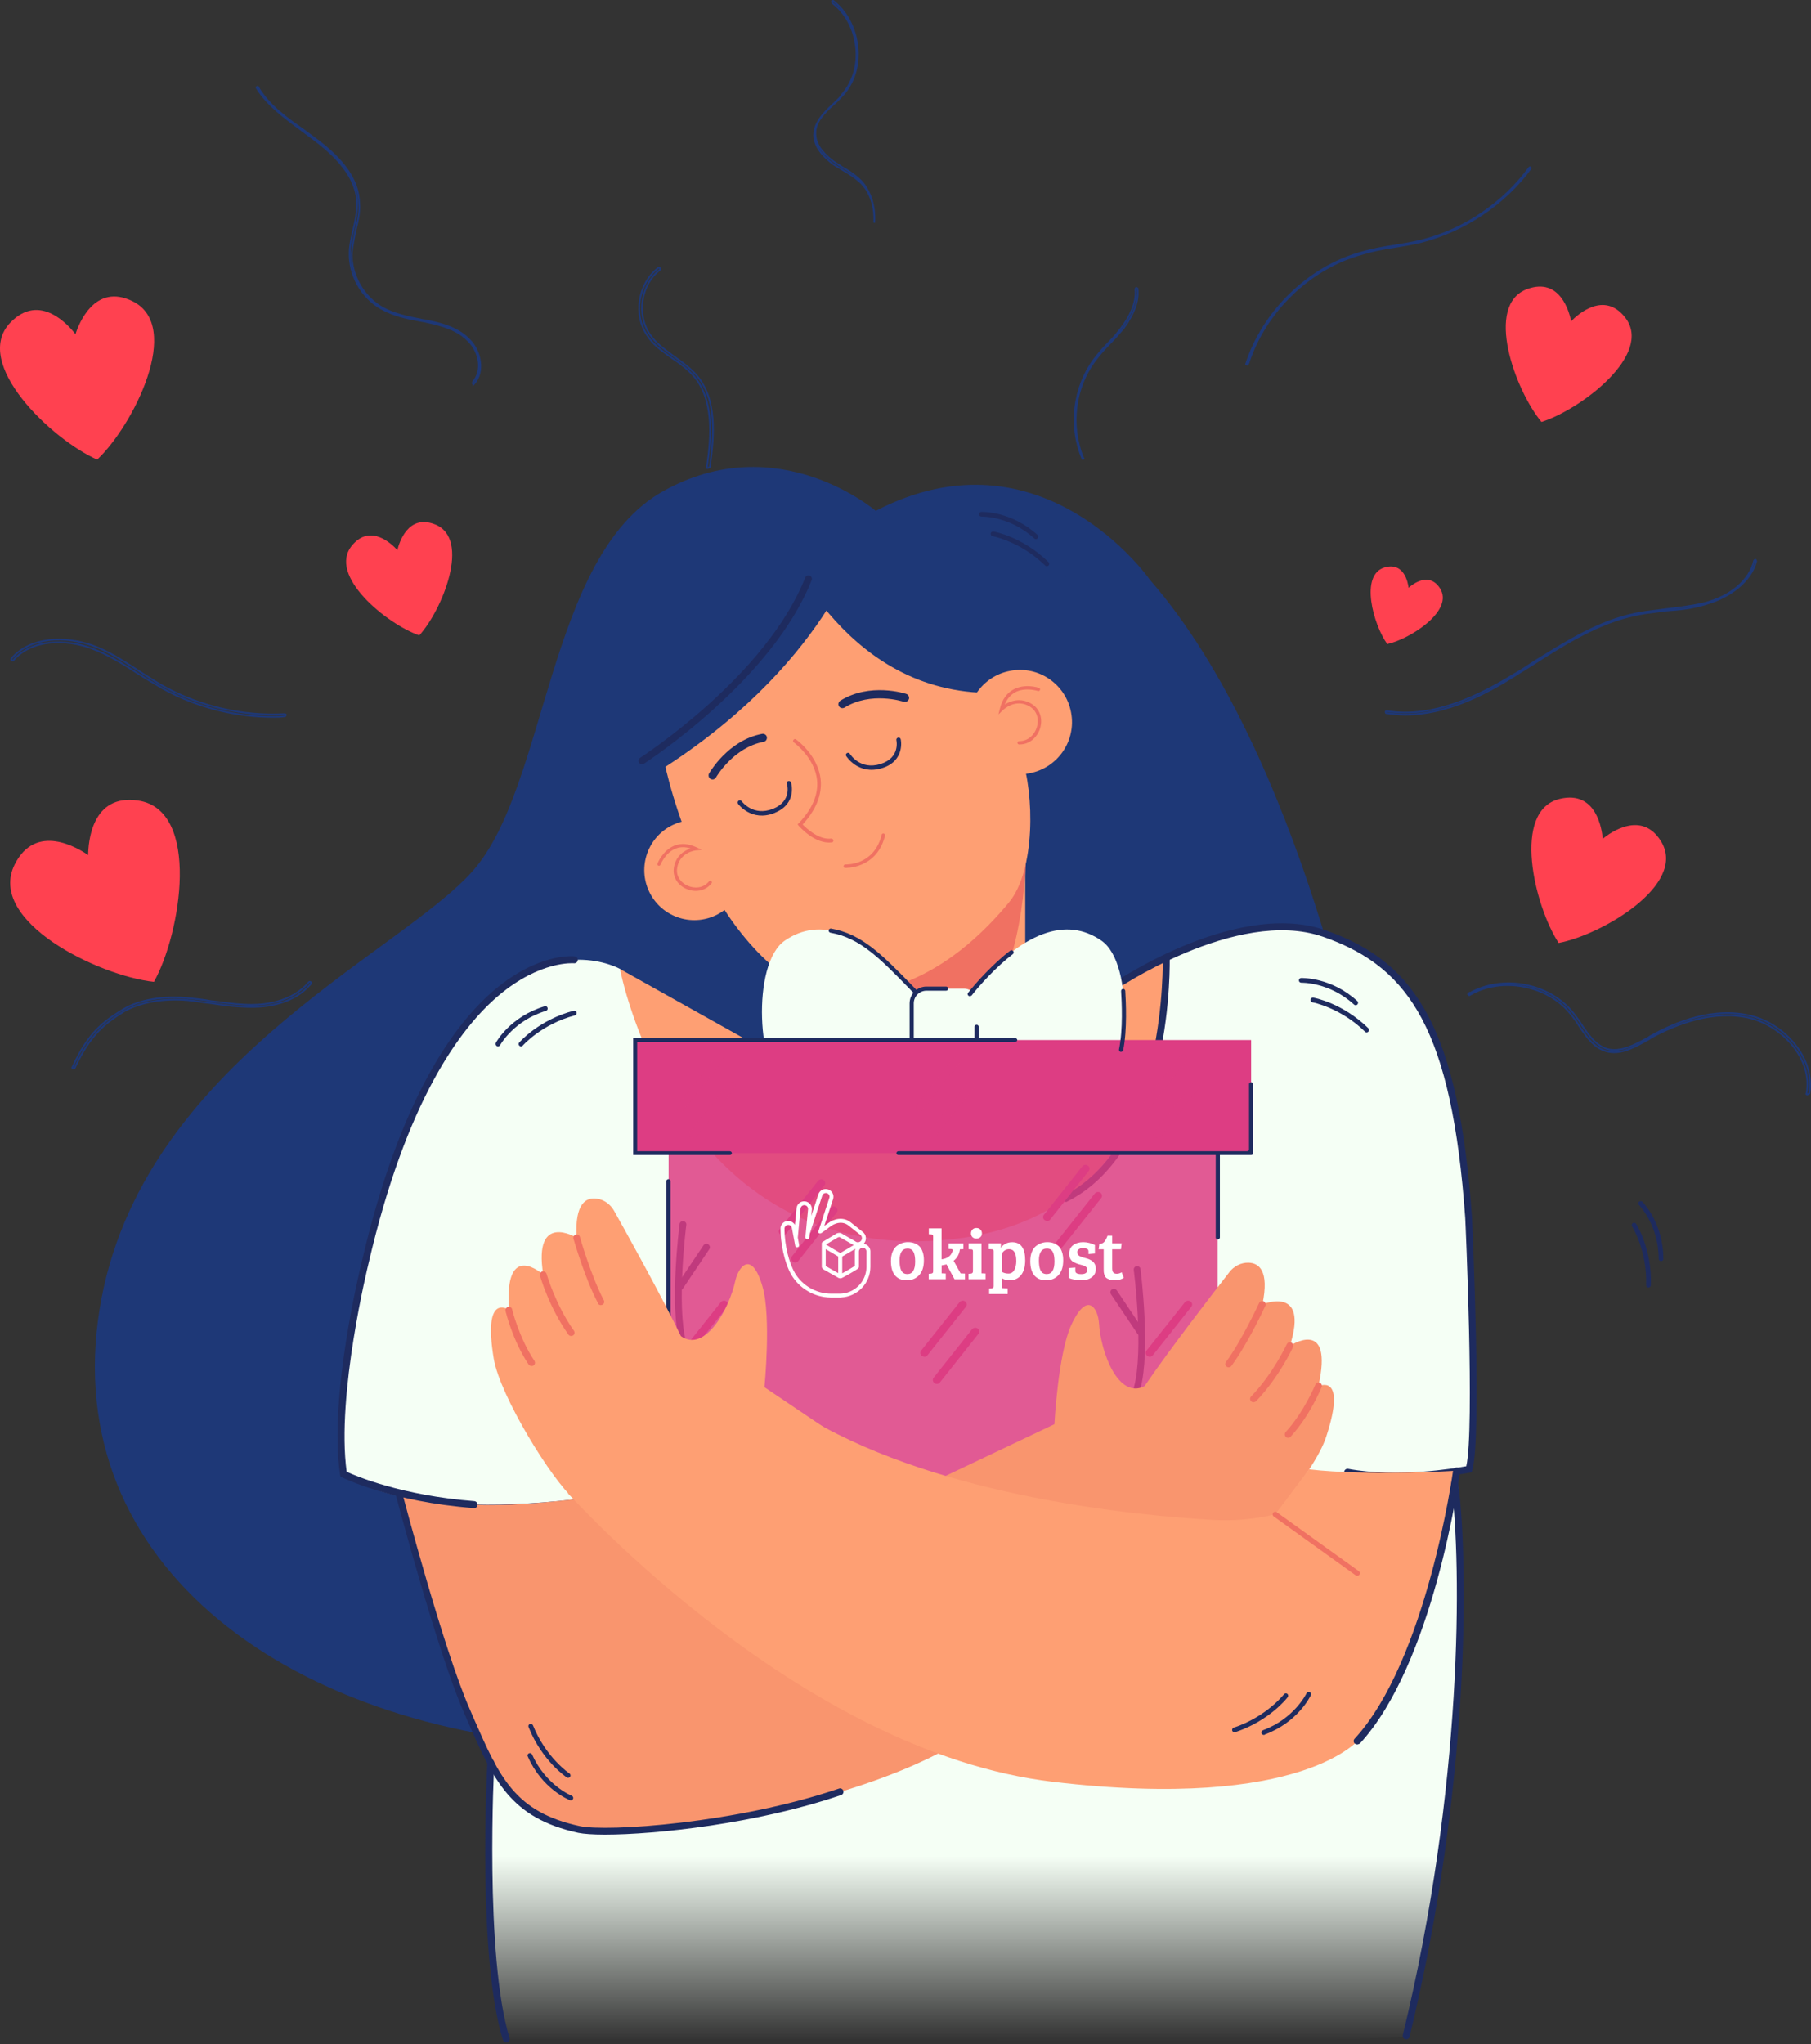 <svg width="1043" height="1177" viewBox="0 0 1043 1177" fill="none" xmlns="http://www.w3.org/2000/svg">
<rect x="0" y="0" width="1043" height="1177" fill="#333333" stroke="none"/>
<path d="M272.757 221.219L272.732 221.244C272.731 221.243 272.73 221.243 272.729 221.243C272.726 221.243 272.724 221.243 272.722 221.243C272.713 221.236 272.695 221.222 272.663 221.194C272.608 221.144 272.538 221.074 272.426 220.963C272.279 220.815 272.249 220.72 272.249 220.615C272.249 220.474 272.306 220.253 272.493 219.869C275.377 216.508 276.248 212.169 275.641 207.926C275.033 203.668 272.936 199.473 269.844 196.378C263.691 189.791 254.068 187.18 245.887 185.457C245.204 185.232 244.528 185.121 243.837 185.015C243.779 185.006 243.721 184.997 243.663 184.988C243.01 184.888 242.331 184.784 241.564 184.592L241.547 184.588L241.529 184.585C234.203 183.292 226.509 181.578 219.685 177.739L219.683 177.738C208.202 171.359 200.964 158.162 201.389 145.404L201.39 145.396V145.388C201.39 141.826 202.127 138.529 202.865 135.229C203.095 134.197 203.326 133.165 203.535 132.124C204.833 126.927 205.704 121.711 205.704 116.483V116.474L205.703 116.465C205.264 104.158 196.918 92.389 181.351 80.712C180.265 79.844 179.073 78.977 177.893 78.118L177.887 78.115C176.699 77.25 175.522 76.394 174.454 75.54L174.447 75.534L174.439 75.528C173.937 75.157 173.435 74.787 172.932 74.416C163.467 67.435 153.905 60.383 147.819 50.644L147.788 50.595L147.748 50.555C147.729 50.536 147.683 50.455 147.751 50.285C147.781 50.21 147.822 50.153 147.856 50.122C147.859 50.119 147.862 50.116 147.865 50.114H148.033L148.179 49.968C148.198 49.949 148.279 49.903 148.449 49.971C148.524 50.001 148.581 50.042 148.612 50.076C148.615 50.079 148.618 50.082 148.62 50.085V50.181L148.688 50.298C154.79 60.758 165.235 68.148 175.137 75.037C176.221 75.904 177.41 76.768 178.588 77.625L178.593 77.629C179.782 78.493 180.959 79.349 182.027 80.204L182.034 80.21L182.042 80.216C198.385 92.258 206.437 104.213 206.861 116.931L206.861 116.942L206.862 116.953C207.286 122.468 206.016 127.568 204.719 132.755L204.716 132.767L204.713 132.779L204.711 132.791C203.85 137.097 202.983 141.431 202.549 145.769L202.548 145.786L202.547 145.802C202.109 158.506 209.547 171.189 220.49 177.317L220.49 177.317L220.499 177.322C227.032 180.806 234.417 182.542 241.751 183.838C242.431 184.061 243.105 184.172 243.793 184.277C243.851 184.286 243.908 184.295 243.967 184.304C244.62 184.404 245.299 184.508 246.067 184.7L246.078 184.703L246.09 184.705C254.716 186.43 264.061 188.997 270.414 195.773L270.419 195.779L270.425 195.785C273.58 198.94 275.797 203.476 276.43 208.118C277.062 212.752 276.111 217.442 273.002 220.974L272.995 220.981L272.973 221.002L272.96 221.015L272.959 221.017L272.958 221.018L272.957 221.019L272.953 221.023L272.95 221.026L272.946 221.03L272.93 221.046L272.928 221.048L272.926 221.05L272.925 221.051L272.924 221.052L272.923 221.053L272.922 221.054L272.921 221.055L272.92 221.056L272.919 221.057L272.917 221.058L272.915 221.06L272.914 221.062L272.913 221.063L272.912 221.064L272.911 221.065L272.909 221.067L272.904 221.071L272.902 221.074L272.9 221.076L272.899 221.077L272.898 221.078L272.896 221.079L272.895 221.08L272.893 221.083L272.891 221.085L272.888 221.087L272.886 221.09L272.877 221.099L272.838 221.138L272.818 221.158L272.808 221.168L272.805 221.171L272.803 221.173L272.797 221.178L272.792 221.183L272.787 221.188L272.785 221.191L272.782 221.193L272.781 221.195L272.78 221.196L272.779 221.197L272.777 221.198L272.767 221.209L272.762 221.214L272.757 221.219ZM147.879 50.104C147.879 50.104 147.878 50.105 147.877 50.105C147.878 50.105 147.879 50.104 147.879 50.104ZM148.63 50.099C148.63 50.099 148.63 50.098 148.629 50.096C148.63 50.098 148.63 50.099 148.63 50.099Z" stroke="#1E3877"/>
<path d="M80.254 386.532L80.258 386.535C81.241 387.161 82.245 387.806 83.26 388.459C87.132 390.949 91.18 393.553 94.955 395.612L94.956 395.612C115.739 406.87 139.984 412.5 163.802 411.204C164.519 411.207 164.583 411.535 164.583 411.566C164.583 411.659 164.52 411.893 164.385 412.118C164.321 412.224 164.259 412.299 164.21 412.341C164.199 412.35 164.191 412.356 164.185 412.361H164.179L164.138 412.367C161.595 412.791 159.476 412.792 157.318 412.792C135.401 412.792 113.484 407.205 94.577 396.894C89.401 393.875 84.236 390.862 79.502 387.849C70.875 382.242 61.774 376.605 52.224 373.132C45.043 370.521 36.554 369.213 28.541 370.085C20.535 370.957 12.966 374.011 7.685 380.162C7.582 380.257 7.403 380.328 7.186 380.328C6.962 380.328 6.778 380.252 6.677 380.151C6.53 380.004 6.5 379.909 6.5 379.804C6.5 379.663 6.557 379.441 6.743 379.058C12.246 372.738 19.971 369.556 28.221 368.598C36.494 367.638 45.262 368.918 52.753 371.486C62.163 374.759 70.799 380.38 79.085 385.772C79.476 386.026 79.865 386.28 80.254 386.532Z" stroke="#1E3877"/>
<path d="M156.602 846.357C156.57 846.355 156.544 846.353 156.522 846.35V846.224L156.376 846.078C156.357 846.059 156.311 845.978 156.379 845.808C156.409 845.733 156.45 845.677 156.484 845.645C156.487 845.642 156.49 845.64 156.493 845.637H156.591L156.709 845.567C180.107 831.702 198.306 809.172 206.541 783.601C209.174 775.703 210.808 767.295 212.385 759.185C212.883 756.626 213.374 754.097 213.89 751.623L213.89 751.623L213.891 751.615C214.041 750.83 214.19 750.042 214.34 749.252C215.923 740.91 217.563 732.262 219.921 723.615C226.788 700.014 240.478 682.951 257.053 677.387C257.257 677.389 257.45 677.4 257.596 677.459C257.667 677.487 257.702 677.518 257.72 677.543C257.736 677.566 257.767 677.621 257.767 677.75C257.767 677.982 257.761 678.207 257.695 678.373C257.666 678.444 257.636 678.478 257.61 678.497C257.588 678.513 257.533 678.544 257.404 678.544H257.321L257.242 678.571C240.641 684.25 227.183 700.814 220.684 724.207C218.296 732.566 216.641 741.29 215.048 749.681C214.91 750.409 214.772 751.136 214.635 751.859L214.633 751.866L214.632 751.873C212.908 762.651 210.756 773.836 207.318 784.15C198.793 809.725 180.536 832.764 157.597 846.545C157.45 846.41 157.277 846.382 157.19 846.373C157.101 846.363 156.995 846.363 156.903 846.363H156.885C156.774 846.363 156.683 846.363 156.602 846.357ZM156.507 845.627C156.507 845.627 156.506 845.628 156.505 845.629C156.506 845.628 156.507 845.627 156.507 845.627Z" stroke="#1E3877"/>
<path d="M1040.34 629.782L1040.45 629.67L1040.48 629.514C1042.24 619.417 1038.72 609.784 1032.5 602.097C1026.29 594.412 1017.35 588.635 1008.19 586.235L1008.18 586.233C986.852 581.009 965.137 589.717 950.876 597.496L950.857 597.507L950.838 597.519L949.561 598.371C949.204 598.569 948.845 598.769 948.485 598.97C944.924 600.957 941.236 603.013 937.465 604.367C933.315 605.857 929.118 606.474 924.943 605.222L924.941 605.221C917.815 603.125 913.596 596.837 909.26 590.334C907.952 588.154 906.644 586.412 904.917 584.253C891.82 567.232 864.796 562 846.458 572.915L846.405 572.947L846.361 572.991C846.342 573.01 846.261 573.056 846.091 572.988C846.016 572.958 845.959 572.917 845.928 572.883C845.925 572.88 845.922 572.877 845.92 572.874V572.706L845.773 572.56C845.755 572.541 845.708 572.46 845.776 572.29C845.806 572.215 845.848 572.158 845.881 572.127C845.885 572.124 845.888 572.121 845.89 572.119H845.985L846.101 572.052C865.301 560.959 892.633 566.086 906.283 583.571C906.536 583.908 906.804 584.259 907.08 584.622C908.232 586.136 909.537 587.849 910.566 589.564L910.572 589.574L910.578 589.584C914.874 596.027 918.844 601.798 925.504 604.018L925.516 604.022L925.529 604.025C929.551 605.142 933.655 604.463 937.64 603.044C941.165 601.788 944.646 599.935 947.932 598.184C948.356 597.959 948.776 597.735 949.193 597.514L949.215 597.502L949.236 597.488L950.514 596.636C965.157 588.456 987.003 579.489 1008.8 585.046L1008.8 585.046C1018.18 587.391 1027.37 593.367 1033.77 601.375C1040.13 609.317 1043.72 619.221 1042.12 629.533C1041.87 629.669 1041.65 629.802 1041.48 629.911C1041.41 629.953 1041.35 629.991 1041.29 630.024C1041.01 630.191 1040.91 630.222 1040.85 630.222C1040.59 630.222 1040.43 630.098 1040.36 629.98C1040.28 629.85 1040.33 629.793 1040.34 629.782ZM845.91 572.86C845.91 572.86 845.91 572.861 845.911 572.862C845.91 572.861 845.91 572.86 845.91 572.86ZM845.904 572.109C845.904 572.109 845.904 572.11 845.902 572.11C845.904 572.109 845.904 572.109 845.904 572.109Z" stroke="#1E3877"/>
<path d="M798.451 410.637L798.424 410.634H798.396C798.365 410.634 798.033 410.57 798.033 409.84C798.033 409.809 798.096 409.489 798.789 409.478C825.716 413.802 852.154 400.342 871.988 388.27C875.886 386.104 879.78 383.508 883.653 380.925L883.654 380.925C884.273 380.542 884.894 380.157 885.515 379.773C903.085 368.885 921.411 357.529 941.725 353.384L941.73 353.383C945.58 352.557 949.403 352.088 953.141 351.63C955.251 351.371 957.335 351.115 959.38 350.801L959.384 350.8C966.71 349.938 974.067 349.073 981.429 347.341L981.439 347.338C996.642 343.429 1007.63 334.273 1010.27 322.807L1010.29 322.752V322.73C1010.29 322.724 1010.3 322.716 1010.31 322.706C1010.35 322.656 1010.42 322.594 1010.53 322.53C1010.73 322.409 1010.94 322.346 1011.05 322.334C1011.06 322.338 1011.06 322.344 1011.07 322.351C1011.12 322.394 1011.18 322.469 1011.25 322.575C1011.36 322.767 1011.43 322.966 1011.44 323.077C1008.45 334.451 997.015 343.819 981.612 348.098L981.605 348.1C974.322 350.242 967.031 351.101 959.715 351.532L959.694 351.533L959.673 351.536C957.763 351.809 955.84 352.039 953.925 352.269C949.838 352.76 945.784 353.246 941.949 354.131C921.14 358.467 902.087 370.167 883.977 381.809L883.977 381.809L883.97 381.814C882.038 383.102 880.105 384.283 878.162 385.47L878.159 385.472C876.222 386.656 874.275 387.845 872.328 389.144C855.084 399.921 832.756 411.497 809.181 411.497C806.108 411.497 803.034 411.152 799.613 410.767C799.23 410.724 798.843 410.681 798.451 410.637ZM1010.28 322.743C1010.28 322.743 1010.28 322.743 1010.28 322.742C1010.28 322.743 1010.28 322.743 1010.28 322.743ZM1011.03 322.324C1011.03 322.324 1011.03 322.324 1011.04 322.325L1011.03 322.324Z" stroke="#1E3877"/>
<path d="M717.644 209.584L717.729 209.5L717.766 209.387C727.638 179.341 753.399 154.013 783.864 145.432L783.866 145.431C789.88 143.713 796.328 142.423 802.35 141.563L802.35 141.563L802.361 141.561C803.002 141.454 803.65 141.347 804.304 141.239C808.918 140.478 813.806 139.672 818.362 138.533C843.053 132.468 866.007 116.883 880.744 96.529C880.956 96.328 881.152 96.283 881.431 96.272C881.559 96.457 881.584 96.644 881.589 96.902C866.558 117.446 843.409 132.859 818.55 139.289C814.037 140.417 809.194 141.216 804.575 141.978C803.923 142.085 803.275 142.192 802.634 142.299C796.582 143.164 790.089 144.462 784.452 146.196C754.101 154.437 728.534 179.567 718.984 209.04C718.787 209.43 718.605 209.69 718.447 209.848C718.357 209.939 718.287 209.983 718.236 210.005C717.909 209.83 717.722 209.687 717.643 209.586C717.643 209.585 717.644 209.585 717.644 209.584ZM717.617 209.547C717.617 209.547 717.617 209.547 717.618 209.548L717.617 209.547ZM717.614 209.62C717.613 209.621 717.613 209.622 717.613 209.622L717.614 209.62Z" stroke="#1E3877"/>
<path d="M496.339 105.784L496.334 105.779L496.329 105.774C493.27 102.715 489.355 100.106 485.462 97.941C484.579 97.283 483.594 96.736 482.644 96.208L482.628 96.199C481.653 95.657 480.715 95.135 479.885 94.513C477.946 93.005 475.292 90.879 473.068 88.125C470.846 85.375 469.076 82.026 468.865 78.072C468.871 70.563 474.291 65.099 479.921 59.902L479.928 59.895L479.935 59.888C480.355 59.469 480.801 59.048 481.261 58.615L481.279 58.598C481.744 58.16 482.221 57.71 482.685 57.246C483.602 56.329 484.489 55.337 485.164 54.222C491.285 47.206 494.329 37.154 493.02 26.686C491.713 16.228 486.919 7.481 479.482 1.782C479.263 1.553 479.225 1.351 479.219 0.66C479.402 0.533 479.588 0.507 479.842 0.501C487.417 6.456 492.481 15.773 493.753 26.376C495.031 37.029 492.048 47.231 485.688 54.447C485.125 55.01 484.557 55.625 483.981 56.248C483.672 56.582 483.36 56.918 483.047 57.25C482.135 58.215 481.183 59.166 480.132 60.007L480.118 60.018L480.105 60.03C477.304 62.616 474.57 65.237 472.594 68.037C470.616 70.838 469.37 73.857 469.59 77.239C469.596 80.842 471.284 84.071 473.365 86.701C475.453 89.338 477.972 91.417 479.713 92.722C480.593 93.382 481.471 93.931 482.329 94.467L482.336 94.472C483.201 95.012 484.047 95.541 484.89 96.173L484.917 96.194L484.947 96.21C488.802 98.352 492.639 100.912 496.044 104.314C501.471 110.351 504.123 118.996 503.496 128.258C503.958 119.52 501.542 111.293 496.339 105.784ZM481.749 171.633C481.749 171.633 481.748 171.633 481.745 171.633C481.748 171.633 481.749 171.633 481.749 171.633Z" stroke="#1E3877"/>
<path d="M41.623 614.688L41.686 614.624L41.724 614.542C46.237 604.656 50.631 598.127 55.276 593.215C59.921 588.303 64.837 584.987 70.436 581.542L70.437 581.541C82.803 573.866 99.487 573.851 108.088 574.711C108.444 574.746 108.803 574.782 109.164 574.818C113.186 575.217 117.482 575.643 121.414 576.429L121.435 576.433L121.456 576.436C123.382 576.65 125.314 576.891 127.249 577.133C133.081 577.862 138.95 578.596 144.808 578.596C153.032 578.596 168.32 576.873 177.962 565.494C178.102 565.358 178.194 565.33 178.296 565.33C178.434 565.33 178.65 565.384 179.019 565.563C179.122 565.68 179.144 565.763 179.144 565.855C179.144 565.996 179.088 566.218 178.9 566.602C169.126 578.031 153.825 579.753 145.239 579.753C137.509 579.753 129.34 578.894 121.594 577.603L121.578 577.6L121.561 577.598C119.417 577.384 117.163 577.062 114.895 576.738L114.89 576.737C112.629 576.414 110.355 576.09 108.188 575.873L108.183 575.872C93.87 574.571 80.388 577.168 71.22 582.407L71.209 582.414L71.198 582.42C65.8 585.875 61.011 589.138 56.436 593.985C51.874 598.818 47.545 605.206 43.014 614.899C42.761 615.121 42.525 615.129 42.132 615.129H41.909C41.857 615.076 41.81 615.026 41.767 614.976C41.684 614.882 41.635 614.811 41.608 614.758C41.6 614.742 41.596 614.73 41.593 614.722C41.598 614.715 41.607 614.703 41.623 614.688ZM41.59 614.71C41.59 614.71 41.59 614.711 41.59 614.711L41.59 614.71ZM41.588 614.731C41.587 614.732 41.587 614.733 41.587 614.733C41.587 614.733 41.587 614.732 41.588 614.731Z" stroke="#1E3877"/>
<path d="M407.122 268.994L407.158 268.922L407.169 268.841C408.465 259.773 409.443 250.129 408.683 241.064C407.923 231.998 405.421 223.473 399.724 216.68L399.719 216.674L399.714 216.669C396.228 212.747 391.881 209.271 387.114 206.236C386.242 205.582 385.364 204.944 384.489 204.308C380.116 201.132 375.838 198.024 373.019 193.443L373.01 193.428L373 193.414C364.533 181.56 367.496 163.31 378.94 154.41L378.964 154.391L378.986 154.369C379.087 154.268 379.271 154.191 379.496 154.191C379.72 154.191 379.904 154.268 380.005 154.369C380.106 154.469 380.182 154.653 380.182 154.878C380.182 155.088 380.115 155.263 380.023 155.367C369.049 163.739 366.433 181.271 374.336 192.691C377.406 197.294 381.819 200.557 386.314 203.88C386.961 204.358 387.609 204.837 388.255 205.322L388.262 205.326L388.268 205.331C392.581 208.35 397.281 211.771 401.121 216.036C407.068 223.048 409.633 231.669 410.382 240.877C411.126 250.009 410.081 259.682 408.803 268.878C408.554 269.013 408.341 269.145 408.165 269.254C408.098 269.295 408.037 269.333 407.981 269.366C407.702 269.534 407.597 269.565 407.537 269.565C407.155 269.565 407.038 269.464 407.021 269.441L407.02 269.441C407.017 269.436 407.003 269.418 407.006 269.358C407.008 269.288 407.034 269.169 407.122 268.994Z" stroke="#1E3877"/>
<path d="M623.311 264.028V263.927L623.272 263.835C615.574 245.446 618.141 223.2 630.114 206.948C632.688 203.518 635.691 200.085 638.695 197.081C641.3 194.476 643.906 191.437 646.079 188.395C649.968 183.209 654.809 174.895 653.942 166.51C653.949 166.407 654.012 166.188 654.139 165.977C654.203 165.871 654.265 165.796 654.314 165.754C654.323 165.746 654.33 165.74 654.336 165.736C654.444 165.748 654.653 165.811 654.855 165.933C654.961 165.996 655.036 166.059 655.079 166.108C655.088 166.119 655.095 166.127 655.099 166.134L655.101 166.156C655.942 173.304 653.008 180.937 647.009 189.082C644.422 192.101 641.851 195.1 639.282 197.668C636.247 200.704 633.211 204.173 630.607 207.644C618.851 223.319 616.244 245.075 623.641 263.352L623.68 263.447L623.751 263.518C623.943 263.71 624.026 263.843 624.059 263.924C624.084 263.988 624.072 264.003 624.072 264.004C624.064 264.023 624.033 264.078 623.92 264.165C623.836 264.229 623.726 264.298 623.588 264.372C623.541 264.354 623.487 264.321 623.434 264.267C623.342 264.176 623.311 264.081 623.311 264.028ZM654.352 165.726C654.352 165.726 654.351 165.727 654.35 165.727C654.351 165.727 654.352 165.726 654.352 165.726ZM655.106 166.146C655.106 166.146 655.106 166.145 655.105 166.144L655.106 166.146Z" stroke="#1E3877"/>
<path d="M452.903 956.436V956.346L452.871 956.261C445.191 935.782 451.98 913.132 458.878 892.859L459.227 892.51L459.306 892.431L459.344 892.326C466.66 872.1 474.056 850.834 468.865 830.402C468.866 830.192 468.877 829.992 468.937 829.841C468.966 829.77 468.996 829.735 469.022 829.717C469.044 829.701 469.099 829.67 469.228 829.67C469.46 829.67 469.686 829.676 469.851 829.742C469.922 829.771 469.957 829.801 469.975 829.827C469.991 829.849 470.022 829.904 470.022 830.033V830.098L470.039 830.161C475.492 850.717 468.2 871.294 460.986 891.648C460.856 892.014 460.727 892.38 460.597 892.745L460.246 893.097L460.165 893.178L460.127 893.286C453.257 913.037 446.298 935.563 454.016 955.556C453.941 955.726 453.881 955.89 453.827 956.035L453.815 956.068C453.743 956.265 453.689 956.412 453.627 956.536C453.564 956.663 453.513 956.72 453.474 956.748C453.445 956.77 453.391 956.799 453.265 956.799C453.212 956.799 453.117 956.768 453.026 956.676C452.934 956.584 452.903 956.489 452.903 956.436Z" stroke="#1E3877"/>
<path d="M653.05 913.463L653.052 913.456C654.775 908.286 656.495 903.559 658.641 898.837L658.644 898.83C661.663 891.93 664.706 884.547 666.012 877.149C670.357 854.114 660.798 830.26 653.03 814.292C651.72 811.41 650.236 808.657 648.796 805.986C647.867 804.264 646.956 802.575 646.122 800.907L646.123 800.907L646.117 800.897C638.363 786.25 630.637 770.793 626.765 754.494C626.78 754.384 626.843 754.182 626.96 753.987C627.023 753.881 627.086 753.806 627.135 753.764C627.144 753.756 627.151 753.75 627.157 753.746C627.265 753.758 627.474 753.821 627.676 753.943C627.782 754.006 627.857 754.068 627.899 754.118C627.908 754.128 627.915 754.136 627.919 754.142V754.159L627.93 754.21C631.027 768.922 637.928 782.594 644.583 795.78C645.379 797.357 646.172 798.927 646.954 800.492C647.663 801.911 648.416 803.37 649.183 804.858C650.761 807.917 652.4 811.094 653.848 814.28L653.848 814.28L653.854 814.292C661.617 830.249 671.464 854.271 666.757 877.819C665.307 884.342 662.939 890.557 660.674 896.503C660.258 897.594 659.846 898.676 659.444 899.749L659.442 899.753C658.726 901.721 657.937 903.688 657.131 905.695C656.969 906.098 656.806 906.504 656.643 906.911C655.672 909.339 654.697 911.831 653.829 914.434L653.828 914.438C649.054 929.194 650.319 942.327 657.356 951.132C657.193 951.108 657.059 951.15 657.014 951.165C657.01 951.166 657.007 951.167 657.004 951.167C656.927 951.191 656.915 951.194 656.892 951.194C656.775 951.194 656.723 951.193 656.686 951.189C656.683 951.189 656.68 951.189 656.678 951.189C656.67 951.182 656.651 951.168 656.62 951.14C656.568 951.093 656.503 951.029 656.404 950.93C651.762 945.009 650.165 937.806 650.112 930.982C650.058 924.149 651.554 917.736 653.05 913.463ZM627.173 753.736C627.173 753.736 627.172 753.736 627.171 753.737L627.173 753.736ZM627.927 754.155C627.927 754.155 627.926 754.155 627.926 754.154L627.927 754.155Z" stroke="#1E3877"/>
<path d="M794.13 816.521L794.127 816.509L794.123 816.498C793.94 815.959 793.757 815.42 793.574 814.881C785.997 792.55 778.152 769.43 760.777 753.743C760.68 753.641 760.607 753.46 760.607 753.241C760.607 753.017 760.683 752.833 760.784 752.732C760.885 752.631 761.069 752.555 761.293 752.555C761.518 752.555 761.702 752.631 761.803 752.732L761.809 752.739L761.816 752.745C779.392 769.034 787.555 793.056 795.329 815.945L796.188 818.953L796.192 818.965L796.196 818.976C803.951 841.81 813.906 867.406 834.74 881.754C834.943 881.97 834.985 882.17 834.994 882.459C834.649 882.803 834.506 882.939 834.41 883.004C834.391 883.016 834.382 883.02 834.38 883.021C834.38 883.021 834.379 883.021 834.375 883.022C834.355 883.026 834.323 883.027 834.202 883.027H833.927C813.029 868.451 802.742 842.785 794.99 819.531L794.13 816.521Z" stroke="#1E3877"/>
<path d="M504.361 294.148C504.361 294.148 447.861 245.648 381.561 283.048C315.261 320.448 315.261 452.348 272.561 501.148C229.861 549.948 75.061 615.348 56.361 760.748C37.661 906.148 173.961 1002.85 357.061 1006.25C540.161 1009.65 786.561 632.648 786.561 632.648C786.561 632.648 750.461 434.748 662.161 333.748C662.261 333.748 599.961 244.548 504.361 294.148Z" fill="#1E3877"/>
<path d="M282.661 997.848C283.461 1001.15 274.261 1077.65 291.561 1174.05C291.561 1174.05 366.561 1173.45 498.461 1174.05C575.061 1174.35 694.561 1176.75 810.261 1173.05C810.261 1173.05 855.761 990.348 838.861 846.848C821.961 703.348 282.661 997.848 282.661 997.848Z" fill="url(#paint0_linear_373:39)"/>
<path d="M357.161 557.947C357.161 557.947 318.861 536.147 276.661 580.647C234.361 625.147 189.961 759.447 197.961 848.847C197.961 848.847 228.861 875.047 330.661 863.347C432.361 851.547 428.361 868.947 445.261 869.347C462.161 869.747 596.461 868.947 598.261 869.347C600.061 869.747 810.161 851.147 846.161 846.047C846.161 846.047 858.161 704.847 830.261 606.347C813.261 546.047 745.761 515.947 689.461 543.147L671.661 551.747L614.161 637.547L558.961 655.947L464.061 649.447L357.161 557.947Z" fill="#F5FFF5"/>
<path d="M590.461 438.047V596.647L671.561 551.747C671.561 551.747 683.161 707.847 535.461 714.547C387.761 721.247 357.061 557.947 357.061 557.947L457.161 613.947L451.561 561.747L590.461 438.047Z" fill="#FE9F73"/>
<path d="M803.461 851.947C794.461 851.947 784.861 851.347 775.761 849.647C774.661 849.447 773.961 848.447 774.161 847.347C774.361 846.247 775.361 845.547 776.461 845.747C804.961 851.047 837.761 845.447 844.461 844.247C849.361 822.747 843.961 702.547 843.861 701.347C840.061 647.747 832.061 611.247 818.761 586.347C806.361 563.147 788.861 548.647 761.861 539.347C712.161 522.147 641.661 570.447 640.961 570.947C640.061 571.547 638.761 571.347 638.161 570.447C637.561 569.547 637.761 568.247 638.661 567.647C638.861 567.547 656.961 555.047 681.161 544.847C703.661 535.447 736.061 526.147 763.161 535.547C791.161 545.247 809.361 560.247 822.261 584.447C835.861 609.847 843.961 646.947 847.761 701.147C847.961 706.347 853.561 828.047 847.861 846.647L847.561 847.747L846.361 847.947C846.261 847.947 826.561 851.947 803.461 851.947Z" fill="#1E2B5F"/>
<path d="M613.861 692.047C613.161 692.047 612.461 691.647 612.061 690.947C611.561 689.947 611.961 688.747 612.961 688.247C643.561 672.847 657.361 636.747 663.561 609.047C670.261 578.847 669.661 551.947 669.661 551.647C669.661 550.547 670.461 549.647 671.561 549.547C672.661 549.547 673.561 550.347 673.661 551.447C673.661 551.747 674.361 579.047 667.461 609.747C658.361 650.647 640.161 679.047 614.761 691.747C614.461 692.047 614.161 692.047 613.861 692.047Z" fill="#1E2B5F"/>
<path d="M589.561 444.148L451.961 559.248L454.061 583.048C469.161 601.148 501.761 617.648 536.161 606.848C606.061 584.848 589.561 444.148 589.561 444.148Z" fill="#F07162"/>
<path d="M581.061 519.648C596.361 501.148 595.761 457.048 588.261 435.648L542.161 345.748C542.161 345.748 466.861 322.148 468.061 324.348C469.261 326.648 381.661 434.248 381.661 434.248C381.661 434.248 398.961 532.148 462.661 569.048C462.561 569.048 521.161 592.048 581.061 519.648Z" fill="#FE9F73"/>
<path d="M654.961 801.348C654.761 801.348 654.661 801.348 654.461 801.248C653.361 800.948 652.761 799.848 653.061 798.748C658.861 777.348 653.061 731.748 652.961 731.248C652.861 730.148 653.561 729.149 654.661 729.049C655.761 728.949 656.761 729.648 656.861 730.748C657.061 732.648 662.761 777.648 656.761 799.748C656.661 800.748 655.861 801.348 654.961 801.348Z" fill="#1E2B5F"/>
<path d="M656.861 768.948C656.261 768.948 655.561 768.649 655.161 768.049L639.861 745.248C639.261 744.348 639.461 743.048 640.361 742.448C641.261 741.848 642.561 742.048 643.161 742.948L658.461 765.748C659.061 766.648 658.861 767.949 657.961 768.549C657.561 768.849 657.261 768.948 656.861 768.948Z" fill="#1E2B5F"/>
<path d="M393.361 775.348C392.461 775.348 391.661 774.748 391.461 773.848C385.461 751.748 391.161 706.748 391.361 704.848C391.461 703.748 392.461 702.948 393.561 703.148C394.661 703.248 395.461 704.248 395.261 705.348C395.161 705.848 389.461 751.448 395.161 772.848C395.461 773.948 394.861 775.048 393.761 775.348C393.661 775.248 393.461 775.348 393.361 775.348Z" fill="#1E2B5F"/>
<path d="M391.461 742.947C391.061 742.947 390.661 742.847 390.361 742.647C389.461 742.047 389.161 740.747 389.861 739.847L405.161 717.047C405.761 716.147 407.061 715.847 407.961 716.547C408.861 717.147 409.161 718.447 408.461 719.347L393.161 742.147C392.761 742.647 392.161 742.947 391.461 742.947Z" fill="#1E2B5F"/>
<path d="M701.261 616.049H385.061V872.449H701.261V616.049Z" fill="#DD3D83" fill-opacity="0.85"/>
<path d="M603.061 703.049C603.761 703.049 604.461 702.749 604.861 702.149L627.061 674.149C627.761 673.249 627.561 671.849 626.561 671.149C625.561 670.449 624.161 670.649 623.361 671.549L601.161 699.549C600.461 700.449 600.661 701.849 601.661 702.549C602.161 702.849 602.661 703.049 603.061 703.049Z" fill="#DD3D83"/>
<path d="M610.262 718.649C610.962 718.649 611.662 718.349 612.062 717.749L634.262 689.749C634.962 688.849 634.762 687.449 633.762 686.749C632.762 686.049 631.362 686.249 630.562 687.149L608.362 715.149C607.662 716.049 607.862 717.449 608.862 718.149C609.262 718.549 609.762 718.649 610.262 718.649Z" fill="#DD3D83"/>
<path d="M450.861 711.35C451.561 711.35 452.261 711.05 452.661 710.45L474.861 682.45C475.561 681.55 475.361 680.15 474.361 679.45C473.361 678.75 471.961 678.95 471.161 679.85L448.961 707.85C448.261 708.75 448.461 710.15 449.461 710.85C449.861 711.15 450.361 711.35 450.861 711.35Z" fill="#DD3D83"/>
<path d="M457.961 726.95C458.661 726.95 459.361 726.65 459.761 726.05L481.961 698.05C482.661 697.15 482.461 695.75 481.461 695.05C480.461 694.35 479.061 694.55 478.261 695.45L456.061 723.45C455.361 724.35 455.561 725.75 456.561 726.45C457.061 726.85 457.561 726.95 457.961 726.95Z" fill="#DD3D83"/>
<path d="M394.861 781.249C395.561 781.249 396.261 780.949 396.661 780.349L418.861 752.349C419.561 751.449 419.361 750.049 418.361 749.349C417.361 748.649 415.961 748.849 415.161 749.749L392.961 777.749C392.261 778.649 392.461 780.049 393.461 780.749C393.861 781.049 394.361 781.249 394.861 781.249Z" fill="#DD3D83"/>
<path d="M401.961 796.848C402.661 796.848 403.361 796.548 403.761 795.948L425.961 767.948C426.661 767.048 426.461 765.648 425.461 764.948C424.461 764.248 423.061 764.448 422.261 765.348L400.061 793.348C399.361 794.248 399.561 795.648 400.561 796.348C401.061 796.748 401.561 796.848 401.961 796.848Z" fill="#1E2B5F"/>
<path d="M532.361 781.249C533.061 781.249 533.761 780.949 534.161 780.349L556.361 752.349C557.061 751.449 556.861 750.049 555.861 749.349C554.861 748.649 553.461 748.849 552.661 749.749L530.461 777.749C529.761 778.649 529.961 780.049 530.961 780.749C531.461 781.049 531.961 781.249 532.361 781.249Z" fill="#DD3D83"/>
<path d="M539.561 796.848C540.261 796.848 540.961 796.548 541.361 795.948L563.561 767.948C564.261 767.048 564.061 765.648 563.061 764.948C562.061 764.248 560.661 764.448 559.861 765.348L537.661 793.348C536.961 794.248 537.161 795.648 538.161 796.348C538.661 796.748 539.061 796.848 539.561 796.848Z" fill="#DD3D83"/>
<path d="M662.161 781.249C662.861 781.249 663.561 780.949 663.961 780.349L686.161 752.349C686.861 751.449 686.661 750.049 685.661 749.349C684.661 748.649 683.261 748.849 682.461 749.749L660.261 777.749C659.561 778.649 659.761 780.049 660.761 780.749C661.161 781.049 661.661 781.249 662.161 781.249Z" fill="#DD3D83"/>
<path d="M669.261 796.848C669.961 796.848 670.661 796.548 671.061 795.948L693.261 767.948C693.961 767.048 693.761 765.648 692.761 764.948C691.761 764.248 690.361 764.448 689.561 765.348L667.361 793.348C666.661 794.248 666.861 795.648 667.861 796.348C668.361 796.748 668.761 796.848 669.261 796.848Z" fill="#1E2B5F"/>
<path d="M603.061 871.649C603.761 871.649 604.461 871.349 604.861 870.749L627.061 842.749C627.761 841.849 627.561 840.449 626.561 839.749C625.561 839.049 624.161 839.249 623.361 840.149L601.161 868.149C600.461 869.049 600.661 870.449 601.661 871.149C602.161 871.549 602.661 871.649 603.061 871.649Z" fill="#1E2B5F"/>
<path d="M610.262 887.348C610.962 887.348 611.662 887.048 612.062 886.448L634.262 858.448C634.962 857.548 634.762 856.148 633.762 855.448C632.762 854.748 631.362 854.948 630.562 855.848L608.362 883.848C607.662 884.748 607.862 886.148 608.862 886.848C609.262 887.248 609.762 887.348 610.262 887.348Z" fill="#1E2B5F"/>
<path d="M450.861 879.95C451.561 879.95 452.261 879.65 452.661 879.05L474.861 851.05C475.561 850.15 475.361 848.75 474.361 848.05C473.361 847.35 471.961 847.55 471.161 848.45L448.961 876.45C448.261 877.35 448.461 878.75 449.461 879.45C449.861 879.85 450.361 879.95 450.861 879.95Z" fill="#1E2B5F"/>
<path d="M457.961 895.649C458.661 895.649 459.361 895.349 459.761 894.749L481.961 866.749C482.661 865.849 482.461 864.449 481.461 863.749C480.461 863.049 479.061 863.249 478.261 864.149L456.061 892.149C455.361 893.049 455.561 894.449 456.561 895.149C457.061 895.549 457.561 895.649 457.961 895.649Z" fill="#1E2B5F"/>
<path d="M515.161 871.349H387.361C386.761 871.349 386.161 870.849 386.161 870.249V680.049C386.161 679.449 385.661 678.949 384.961 678.949C384.361 678.949 383.761 679.449 383.761 680.049V872.349C383.761 872.949 384.261 873.449 384.961 873.449H515.061C515.661 873.449 516.161 873.049 516.261 872.549C516.461 871.949 515.861 871.349 515.161 871.349Z" fill="#1E2B5F"/>
<path d="M701.261 614.949H385.061C384.461 614.949 383.861 615.449 383.861 616.049V634.749H386.161V618.249C386.161 617.649 386.661 617.149 387.361 617.149H698.961C699.561 617.149 700.161 617.649 700.161 618.249V712.549C700.161 713.149 700.661 713.649 701.361 713.649C701.961 713.649 702.561 713.149 702.561 712.549V616.149C702.461 615.449 701.961 614.949 701.261 614.949Z" fill="#1E2B5F"/>
<path d="M555.161 607.148H532.361C528.361 607.148 525.061 603.948 525.061 599.848V576.548C525.061 572.548 528.261 569.248 532.361 569.248H555.161C559.161 569.248 562.461 572.448 562.461 576.548V599.848C562.461 603.948 559.161 607.148 555.161 607.148Z" fill="#F5FFF5"/>
<path d="M534.261 586.649L528.061 571.949C496.661 535.049 471.761 528.049 452.061 541.549C432.361 554.949 436.461 619.149 452.561 625.249C464.761 629.849 529.661 606.149 532.161 601.349C534.561 596.449 534.261 586.649 534.261 586.649Z" fill="#F5FFF5"/>
<path d="M552.061 586.649L558.261 571.949C589.661 535.049 614.561 528.049 634.261 541.549C653.961 554.949 649.861 619.149 633.761 625.249C621.561 629.849 556.661 606.149 554.161 601.349C551.761 596.449 552.061 586.649 552.061 586.649Z" fill="#F5FFF5"/>
<path d="M561.261 591.249V598.649C561.261 602.649 558.061 605.949 553.961 605.949H533.561C529.561 605.949 526.261 602.749 526.261 598.649V577.749C526.261 573.749 529.461 570.449 533.561 570.449H544.861C545.561 570.449 546.061 569.949 546.061 569.249C546.061 568.549 545.561 568.049 544.861 568.049H533.561C528.261 568.049 523.861 572.349 523.861 577.749V598.649C523.861 603.949 528.161 608.349 533.561 608.349H553.961C559.261 608.349 563.661 604.049 563.661 598.649V591.249C563.661 590.549 563.161 590.049 562.461 590.049C561.761 590.049 561.261 590.549 561.261 591.249Z" fill="#1E2B5F"/>
<path d="M720.561 598.85H365.761V663.95H720.561V598.85Z" fill="#DD3D83"/>
<path d="M420.261 662.848H366.961V599.948H584.661C585.261 599.948 585.861 599.448 585.861 598.848C585.861 598.248 585.361 597.748 584.661 597.748H364.661V665.048H420.361C421.061 665.048 421.661 664.448 421.461 663.748C421.361 663.248 420.861 662.848 420.261 662.848Z" fill="#1E2B5F"/>
<path d="M720.361 623.148C719.761 623.248 719.361 623.747 719.361 624.247V661.747C719.361 662.347 718.861 662.847 718.161 662.847H517.461C516.861 662.847 516.261 663.347 516.261 663.947C516.261 664.547 516.761 665.048 517.461 665.048H720.561C721.161 665.048 721.761 664.547 721.761 663.947V624.247C721.761 623.547 721.161 623.048 720.361 623.148Z" fill="#1E2B5F"/>
<path d="M392.161 639.749C392.861 639.749 393.561 639.449 393.961 638.849L416.161 610.849C416.861 609.949 416.661 608.549 415.661 607.849C414.661 607.149 413.261 607.349 412.461 608.249L390.261 636.249C389.561 637.149 389.761 638.549 390.761 639.249C391.161 639.549 391.661 639.749 392.161 639.749Z" fill="#DD3D83" fill-opacity="0.85"/>
<path d="M399.261 655.348C399.961 655.348 400.661 655.048 401.061 654.448L423.261 626.448C423.961 625.548 423.761 624.148 422.761 623.448C421.761 622.748 420.361 622.948 419.561 623.848L397.361 651.848C396.661 652.748 396.861 654.148 397.861 654.848C398.361 655.248 398.861 655.348 399.261 655.348Z" fill="#DD3D83" fill-opacity="0.85"/>
<path d="M529.661 639.749C530.361 639.749 531.061 639.449 531.461 638.849L553.661 610.849C554.361 609.949 554.161 608.549 553.161 607.849C552.161 607.149 550.761 607.349 549.961 608.249L527.761 636.249C527.061 637.149 527.261 638.549 528.261 639.249C528.761 639.549 529.261 639.749 529.661 639.749Z" fill="#DD3D83" fill-opacity="0.85"/>
<path d="M536.861 655.348C537.561 655.348 538.261 655.048 538.661 654.448L560.861 626.448C561.561 625.548 561.361 624.148 560.361 623.448C559.361 622.748 557.961 622.948 557.161 623.848L534.961 651.848C534.261 652.748 534.461 654.148 535.461 654.848C535.861 655.248 536.361 655.348 536.861 655.348Z" fill="#DD3D83" fill-opacity="0.85"/>
<path d="M659.361 639.749C660.061 639.749 660.761 639.449 661.161 638.849L683.361 610.849C684.061 609.949 683.861 608.549 682.861 607.849C681.861 607.149 680.461 607.349 679.661 608.249L657.461 636.249C656.761 637.149 656.961 638.549 657.961 639.249C658.461 639.549 658.961 639.749 659.361 639.749Z" fill="#DD3D83" fill-opacity="0.85"/>
<path d="M666.561 655.348C667.261 655.348 667.961 655.048 668.361 654.448L690.561 626.448C691.261 625.548 691.061 624.148 690.061 623.448C689.061 622.748 687.661 622.948 686.861 623.848L664.661 651.848C663.961 652.748 664.161 654.148 665.161 654.848C665.661 655.248 666.061 655.348 666.561 655.348Z" fill="#DD3D83" fill-opacity="0.85"/>
<path d="M528.061 571.948C527.561 572.448 526.861 572.448 526.361 571.948C525.361 570.948 524.361 569.948 523.461 568.948C506.461 551.548 495.061 539.948 478.261 537.048C477.661 536.948 477.161 536.348 477.261 535.648C477.361 534.948 477.961 534.548 478.661 534.648C496.261 537.748 507.861 549.548 525.161 567.248C526.161 568.248 527.061 569.248 528.061 570.248C528.461 570.748 528.461 571.448 528.061 571.948Z" fill="#1E2B5F"/>
<path d="M557.761 573.347C557.261 572.947 557.061 572.147 557.561 571.647C561.761 566.247 572.161 554.647 581.861 547.347C582.361 546.947 583.161 547.047 583.561 547.647C583.961 548.147 583.861 548.947 583.361 549.347C573.861 556.547 563.661 567.847 559.561 573.247C558.961 573.647 558.261 573.747 557.761 573.347Z" fill="#1E2B5F"/>
<path d="M645.361 605.648C644.761 605.548 644.361 604.848 644.461 604.248C646.861 592.748 646.061 576.848 645.661 570.648C645.661 569.948 646.161 569.448 646.761 569.348C647.461 569.348 647.961 569.848 648.061 570.448C648.461 576.748 649.261 592.848 646.861 604.748C646.661 605.348 645.961 605.748 645.361 605.648Z" fill="#1E2B5F"/>
<path d="M742.861 774.948C754.161 739.648 727.061 751.048 727.061 751.048C731.161 731.448 724.961 727.248 719.061 727.048C714.761 726.948 710.661 729.048 708.061 732.448C699.661 743.248 673.961 776.448 659.161 798.148C643.961 805.848 633.961 778.548 632.961 762.048C632.461 753.548 626.261 742.748 616.961 762.948C609.361 779.448 607.261 820.048 607.261 820.048L521.561 860.748L600.361 965.248C600.361 965.248 692.061 908.648 705.961 900.248C719.861 891.848 757.061 848.048 763.761 827.348C776.061 789.748 759.261 798.248 759.261 798.248C768.361 757.848 742.861 774.948 742.861 774.948Z" fill="#F9956E"/>
<path d="M708.761 786.949C708.061 787.449 707.161 787.449 706.461 786.949C705.561 786.349 705.461 785.049 706.061 784.249C715.061 772.149 725.061 750.449 725.161 750.249C725.661 749.249 726.761 748.849 727.761 749.249C728.761 749.749 729.161 750.849 728.761 751.849C728.361 752.749 718.461 774.049 709.161 786.549C709.061 786.649 708.961 786.849 708.761 786.949Z" fill="#F07162"/>
<path d="M723.061 807.048C722.261 807.548 721.261 807.548 720.561 806.848C719.761 806.048 719.761 804.848 720.561 804.048C733.361 790.848 740.961 774.148 741.061 774.048C741.461 773.048 742.661 772.648 743.661 773.048C744.661 773.448 745.061 774.648 744.661 775.648C744.361 776.348 736.661 793.048 723.361 806.848C723.261 806.948 723.161 807.048 723.061 807.048Z" fill="#F07162"/>
<path d="M742.961 827.548C742.261 828.048 741.161 828.048 740.561 827.348C739.761 826.648 739.761 825.348 740.461 824.548C751.161 812.848 757.461 797.348 757.561 797.248C757.961 796.248 759.061 795.748 760.061 796.148C761.061 796.548 761.561 797.648 761.161 798.648C760.861 799.348 754.561 814.948 743.361 827.148C743.161 827.448 743.061 827.548 742.961 827.548Z" fill="#F07162"/>
<path d="M229.861 860.547C229.861 860.547 267.761 1033.45 316.661 1048.55C365.561 1063.65 502.561 1037.85 558.661 998.747C614.661 959.647 470.561 893.347 470.561 893.347L330.561 863.347C297.261 866.947 270.561 868.547 238.061 862.647L229.861 860.547Z" fill="#F9956E"/>
<path d="M312.861 733.948C306.961 697.348 332.061 712.648 332.061 712.648C330.961 692.648 337.661 689.348 343.561 690.148C347.861 690.648 351.561 693.448 353.661 697.148C360.361 709.148 380.761 745.748 392.161 769.348C405.961 779.148 419.961 753.748 423.461 737.548C425.261 729.248 432.961 719.448 439.161 740.848C444.261 758.348 440.261 798.748 440.261 798.748L518.961 851.748L425.361 943.248C425.361 943.248 343.161 873.548 330.661 863.148C318.161 852.748 287.961 803.848 284.361 782.348C277.861 743.348 293.161 754.248 293.161 754.248C290.161 713.248 312.861 733.948 312.861 733.948Z" fill="#FE9F73"/>
<path d="M344.661 750.949C345.261 751.549 346.161 751.649 346.961 751.249C347.961 750.749 348.261 749.549 347.761 748.649C340.661 735.349 333.961 712.449 333.961 712.149C333.661 711.149 332.561 710.549 331.561 710.849C330.561 711.149 329.961 712.249 330.261 713.249C330.561 714.249 337.061 736.749 344.461 750.449C344.461 750.649 344.561 750.849 344.661 750.949Z" fill="#F07162"/>
<path d="M327.561 768.748C328.261 769.348 329.261 769.448 330.061 768.948C330.961 768.348 331.161 767.148 330.561 766.248C319.861 751.248 314.861 733.648 314.761 733.448C314.461 732.448 313.361 731.848 312.361 732.048C311.361 732.348 310.761 733.448 310.961 734.448C311.161 735.148 316.261 752.848 327.361 768.448C327.361 768.548 327.461 768.648 327.561 768.748Z" fill="#F07162"/>
<path d="M304.861 786.048C305.461 786.648 306.561 786.748 307.261 786.248C308.161 785.648 308.361 784.448 307.761 783.548C298.961 770.348 294.961 754.148 294.961 753.948C294.761 752.848 293.661 752.248 292.561 752.548C291.561 752.748 290.861 753.848 291.161 754.948C291.361 755.648 295.261 772.048 304.561 785.848C304.661 785.848 304.761 785.948 304.861 786.048Z" fill="#F07162"/>
<path d="M327.062 859.848C330.562 863.248 461.062 1008.75 606.362 1025.95C751.662 1043.15 783.462 1000.75 783.462 1000.75C783.462 1000.75 825.461 951.948 838.761 846.848L734.362 871.948C722.662 874.748 710.662 875.848 698.662 875.148C654.562 872.648 543.762 862.148 467.662 817.848L327.062 859.848Z" fill="#FE9F73"/>
<path d="M753.861 846.047L734.461 871.947C734.461 871.947 815.761 862.047 838.861 846.847C838.861 846.847 787.761 849.947 753.861 846.047Z" fill="#FE9F73"/>
<path d="M495.961 310.648C495.961 310.648 476.361 384.448 374.961 446.748C374.961 446.748 348.261 304.348 495.961 310.648Z" fill="#1E3877"/>
<path d="M443.861 302.147C451.861 311.047 483.661 396.847 567.561 398.947C567.561 398.947 587.761 373.947 606.861 394.947C606.861 394.947 614.461 333.947 614.161 332.547C613.861 331.247 543.561 298.047 543.561 298.047L443.861 302.147Z" fill="#1E3877"/>
<path d="M273.061 868.348C272.961 868.348 272.961 868.348 272.861 868.348C225.561 864.748 198.061 851.148 196.961 850.648L196.061 850.148L195.861 849.148C189.161 804.348 207.561 729.748 208.361 726.548C230.361 631.648 262.161 588.948 285.061 569.748C310.261 548.648 330.061 550.548 330.961 550.648C332.061 550.748 332.861 551.748 332.761 552.848C332.661 553.948 331.661 554.748 330.561 554.648C330.361 554.648 311.261 552.948 287.261 573.148C264.961 591.948 233.861 634.048 212.261 727.448C212.061 728.248 193.561 803.248 199.661 847.448C204.861 849.848 231.461 861.148 273.161 864.348C274.261 864.448 275.061 865.348 274.961 866.448C275.061 867.548 274.161 868.348 273.061 868.348Z" fill="#1E2B5F"/>
<path d="M348.361 1056.35C341.461 1056.35 336.161 1055.95 333.161 1055.35C293.861 1046.85 284.161 1024.85 269.561 991.547C268.761 989.647 267.861 987.747 267.061 985.747C251.861 951.247 228.261 861.847 227.961 860.947C227.661 859.847 228.361 858.747 229.361 858.547C230.461 858.247 231.561 858.947 231.761 859.947C231.961 860.847 255.461 949.947 270.561 984.147C271.461 986.147 272.261 988.047 273.061 989.947C287.661 1023.25 296.461 1043.35 333.861 1051.45C349.461 1054.85 423.961 1049.95 483.161 1029.85C484.161 1029.45 485.361 1030.05 485.661 1031.05C486.061 1032.05 485.461 1033.25 484.461 1033.55C436.261 1050.05 377.561 1056.35 348.361 1056.35Z" fill="#1E2B5F"/>
<path d="M781.661 907.346C781.361 907.346 781.061 907.246 780.761 907.046L733.561 873.146C732.861 872.646 732.761 871.746 733.261 871.046C733.761 870.346 734.661 870.246 735.361 870.746L782.561 904.646C783.261 905.146 783.361 906.046 782.861 906.746C782.561 907.146 782.061 907.346 781.661 907.346Z" fill="#F07162"/>
<path d="M781.661 1004.45C781.161 1004.45 780.661 1004.25 780.261 1003.95C779.461 1003.25 779.361 1001.95 780.161 1001.15C821.661 956.048 836.761 847.748 836.861 846.748C836.961 845.648 838.061 844.848 839.161 845.048C840.261 845.148 841.061 846.248 840.861 847.348C840.261 851.848 825.461 957.948 783.161 1003.95C782.661 1004.15 782.161 1004.45 781.661 1004.45Z" fill="#1E2B5F"/>
<path d="M313.861 579.347C314.561 579.247 315.161 579.647 315.361 580.347C315.561 581.047 315.161 581.847 314.461 582.047C295.961 587.547 288.161 601.547 288.061 601.747C287.661 602.447 286.861 602.647 286.161 602.347C285.461 601.947 285.261 601.147 285.561 600.447C285.861 599.847 293.961 585.347 313.561 579.447C313.761 579.347 313.761 579.347 313.861 579.347Z" fill="#1E2B5F"/>
<path d="M330.561 581.947C331.261 581.847 331.861 582.247 332.061 582.947C332.261 583.647 331.861 584.447 331.061 584.647C311.861 589.747 301.161 601.947 301.061 602.047C300.561 602.647 299.661 602.647 299.161 602.147C298.561 601.647 298.561 600.747 299.061 600.247C299.561 599.747 310.361 587.247 330.461 581.947C330.461 581.947 330.561 581.947 330.561 581.947Z" fill="#1E2B5F"/>
<path d="M728.161 998.949C727.461 999.049 726.861 998.749 726.561 998.049C726.261 997.349 726.661 996.549 727.361 996.249C745.461 989.549 752.361 975.149 752.461 974.949C752.761 974.249 753.561 973.949 754.261 974.249C754.961 974.549 755.261 975.349 754.961 976.049C754.661 976.649 747.561 991.649 728.361 998.749C728.261 998.949 728.261 998.949 728.161 998.949Z" fill="#1E2B5F"/>
<path d="M711.261 997.348C710.561 997.448 709.861 997.148 709.661 996.448C709.461 995.748 709.861 994.948 710.561 994.748C729.461 988.448 739.361 975.648 739.461 975.548C739.961 974.948 740.761 974.848 741.361 975.248C741.961 975.748 742.061 976.548 741.661 977.148C741.261 977.748 731.161 990.748 711.461 997.348C711.461 997.348 711.361 997.348 711.261 997.348Z" fill="#1E2B5F"/>
<path d="M958.061 724.947C957.961 725.647 957.361 726.147 956.661 726.147C955.861 726.147 955.261 725.547 955.261 724.747C955.261 705.447 944.061 693.947 943.961 693.847C943.461 693.347 943.461 692.447 943.961 691.947C944.461 691.447 945.361 691.447 945.861 691.947C946.361 692.447 957.961 704.347 957.961 724.747C958.061 724.747 958.061 724.847 958.061 724.947Z" fill="#1E2B5F"/>
<path d="M950.761 740.147C950.661 740.847 950.061 741.347 949.361 741.347C948.561 741.347 947.961 740.647 948.061 739.947C948.661 720.047 940.061 706.347 939.961 706.147C939.561 705.547 939.761 704.647 940.361 704.247C940.961 703.847 941.861 704.047 942.261 704.647C942.661 705.247 951.461 719.247 950.761 739.947C950.761 740.047 950.761 740.147 950.761 740.147Z" fill="#1E2B5F"/>
<path d="M781.861 576.547C782.261 577.047 782.261 577.847 781.761 578.347C781.261 578.947 780.361 578.947 779.861 578.447C765.661 565.447 749.661 565.847 749.461 565.847C748.661 565.847 748.061 565.247 748.061 564.547C748.061 563.747 748.661 563.147 749.361 563.147C750.061 563.147 766.661 562.647 781.761 576.447C781.761 576.447 781.861 576.547 781.861 576.547Z" fill="#1E2B5F"/>
<path d="M788.161 592.246C788.561 592.746 788.561 593.546 788.061 594.046C787.561 594.546 786.661 594.646 786.161 594.046C771.961 580.146 755.961 577.146 755.861 577.146C755.161 577.046 754.661 576.346 754.761 575.546C754.861 574.846 755.561 574.346 756.361 574.446C757.061 574.546 773.261 577.546 788.161 592.146C788.061 592.146 788.161 592.246 788.161 592.246Z" fill="#1E2B5F"/>
<path d="M597.661 308.148C598.061 308.648 598.061 309.448 597.561 309.948C597.061 310.548 596.161 310.548 595.661 310.048C581.461 297.048 565.461 297.448 565.261 297.448C564.461 297.448 563.861 296.848 563.861 296.148C563.861 295.348 564.461 294.748 565.161 294.748C565.861 294.748 582.461 294.248 597.561 308.048C597.661 308.048 597.661 308.148 597.661 308.148Z" fill="#1E2B5F"/>
<path d="M603.962 323.848C604.362 324.348 604.362 325.148 603.862 325.648C603.362 326.148 602.462 326.248 601.962 325.648C587.762 311.748 571.762 308.748 571.662 308.748C570.962 308.648 570.462 307.948 570.562 307.148C570.662 306.448 571.362 305.948 572.162 306.048C572.862 306.148 589.062 309.148 603.962 323.748V323.848Z" fill="#1E2B5F"/>
<path d="M303.861 1011.15C303.661 1010.55 303.961 1009.85 304.661 1009.55C305.361 1009.25 306.161 1009.55 306.461 1010.25C314.261 1027.85 329.061 1033.95 329.261 1033.95C329.961 1034.25 330.361 1035.05 330.061 1035.75C329.761 1036.45 328.961 1036.85 328.261 1036.55C327.561 1036.25 312.161 1030.15 303.961 1011.35C303.861 1011.25 303.861 1011.25 303.861 1011.15Z" fill="#1E2B5F"/>
<path d="M304.361 994.248C304.161 993.548 304.561 992.848 305.161 992.648C305.861 992.348 306.661 992.748 306.961 993.448C314.361 1011.95 327.761 1021.05 327.961 1021.15C328.561 1021.55 328.761 1022.45 328.361 1023.05C327.961 1023.65 327.061 1023.85 326.461 1023.45C325.861 1023.05 312.161 1013.85 304.461 994.548C304.461 994.348 304.361 994.248 304.361 994.248Z" fill="#1E2B5F"/>
<path d="M291.561 1176.05C290.661 1176.05 289.961 1175.45 289.661 1174.65C274.861 1126.85 280.461 1019.55 280.661 1014.95C280.761 1013.85 281.661 1012.95 282.761 1013.05C283.861 1013.15 284.761 1014.05 284.661 1015.15C284.561 1016.25 278.961 1126.25 293.461 1173.45C293.761 1174.55 293.161 1175.65 292.161 1175.95C291.961 1175.95 291.761 1176.05 291.561 1176.05Z" fill="#1E2B5F"/>
<path d="M369.761 440.047C369.061 440.047 368.461 439.747 368.061 439.147C367.461 438.247 367.761 436.947 368.661 436.347C369.361 435.847 441.161 389.547 463.761 332.547C464.161 331.547 465.361 331.047 466.361 331.447C467.361 331.847 467.861 333.047 467.461 334.047C444.361 392.247 371.561 439.247 370.861 439.747C370.561 439.947 370.161 440.047 369.761 440.047Z" fill="#1E2B5F"/>
<path d="M479.261 485.048C479.761 484.848 480.061 484.348 479.961 483.848C479.861 483.248 479.361 482.848 478.761 482.848C471.561 483.748 464.461 476.948 462.261 474.748C469.961 466.348 473.461 457.648 472.661 449.048C471.261 434.948 458.961 426.148 458.461 425.748C457.961 425.348 457.261 425.548 456.961 426.048C456.561 426.548 456.761 427.248 457.261 427.548C457.361 427.648 469.261 436.248 470.561 449.248C471.361 457.448 467.861 465.748 460.061 473.948L459.361 474.648L459.961 475.448C460.361 475.848 469.261 486.248 479.061 485.048C479.161 485.148 479.161 485.148 479.261 485.048Z" fill="#F07162"/>
<path d="M410.561 448.848C411.261 448.748 411.961 448.348 412.361 447.648C412.461 447.448 422.261 430.448 439.761 427.148C441.061 426.948 441.861 425.648 441.661 424.448C441.461 423.148 440.161 422.348 438.961 422.548C419.261 426.248 408.861 444.648 408.361 445.348C407.761 446.448 408.161 447.948 409.261 448.548C409.661 448.748 410.061 448.848 410.561 448.848Z" fill="#1E2B5F"/>
<path d="M521.861 404.047C522.561 403.847 523.161 403.247 523.461 402.547C523.861 401.347 523.161 399.947 521.961 399.547C521.161 399.247 500.961 392.847 483.961 403.447C482.861 404.147 482.561 405.547 483.161 406.647C483.861 407.747 485.261 408.047 486.361 407.447C501.561 397.947 520.161 403.947 520.361 404.047C520.861 404.147 521.361 404.147 521.861 404.047Z" fill="#1E2B5F"/>
<path d="M508.161 442.248C508.061 442.248 507.861 442.348 507.761 442.348C494.261 446.448 487.461 435.448 487.361 435.348C486.961 434.748 487.161 433.948 487.761 433.648C488.361 433.248 489.161 433.448 489.461 434.048C489.761 434.448 495.361 443.448 506.961 439.948C507.061 439.948 507.161 439.848 507.261 439.848C518.361 436.348 516.361 426.648 516.261 426.248C516.061 425.548 516.561 424.848 517.261 424.748C517.961 424.548 518.661 425.048 518.761 425.748C518.861 425.848 521.361 438.048 508.161 442.248Z" fill="#1E2B5F"/>
<path d="M446.361 467.947C446.261 468.047 446.161 468.047 445.961 468.147C432.761 473.347 425.161 462.947 425.061 462.847C424.661 462.247 424.761 461.447 425.361 461.047C425.961 460.647 426.761 460.747 427.161 461.347C427.461 461.747 433.861 470.147 445.061 465.747C445.161 465.747 445.261 465.647 445.361 465.647C456.161 461.147 453.361 451.747 453.161 451.347C452.961 450.647 453.361 449.947 453.961 449.747C454.661 449.547 455.361 449.947 455.561 450.547C455.661 450.647 459.261 462.647 446.361 467.947Z" fill="#1E2B5F"/>
<path d="M509.461 482.147C504.361 500.447 486.861 499.747 486.761 499.747C486.161 499.747 485.761 499.247 485.861 498.747C485.861 498.147 486.361 497.747 486.861 497.747C487.561 497.747 502.861 498.347 507.561 481.547C507.661 481.247 507.761 480.947 507.761 480.647C507.861 480.147 508.461 479.747 508.961 479.947C509.461 480.047 509.861 480.647 509.661 481.147C509.661 481.447 509.561 481.847 509.461 482.147Z" fill="#F07162"/>
<path d="M427.385 509.505C432.079 494.307 423.564 478.181 408.366 473.487C393.168 468.794 377.042 477.309 372.349 492.507C367.655 507.705 376.17 523.83 391.368 528.524C406.566 533.218 422.691 524.703 427.385 509.505Z" fill="#FE9F73"/>
<path d="M409.561 508.848C405.761 513.548 399.661 513.748 395.361 511.848C390.261 509.648 387.361 504.948 388.061 499.848C389.061 492.648 394.361 489.648 397.761 488.548C394.661 487.548 391.661 487.548 389.061 488.648C383.061 491.048 380.461 497.848 380.361 497.948C380.161 498.448 379.661 498.648 379.161 498.448C378.661 498.248 378.461 497.748 378.661 497.248C378.761 496.948 381.661 489.648 388.361 486.948C392.261 485.348 396.561 485.748 401.261 487.948L404.261 489.348L400.961 489.648C400.561 489.648 391.161 490.748 389.961 500.048C389.261 505.248 392.861 508.648 396.161 510.048C399.661 511.548 404.861 511.748 408.361 507.448C408.661 507.048 409.261 506.948 409.661 507.348C410.061 507.648 410.161 508.248 409.761 508.648C409.661 508.748 409.561 508.848 409.561 508.848Z" fill="#F07162"/>
<path d="M557.861 421.248C560.861 437.548 576.561 448.348 592.861 445.248C609.161 442.248 619.961 426.548 616.861 410.248C613.861 393.948 598.161 383.148 581.861 386.248C565.561 389.248 554.861 404.948 557.861 421.248Z" fill="#FE9F73"/>
<path d="M587.162 428.647C593.462 428.647 597.662 423.947 599.062 419.247C600.662 413.647 598.861 408.247 594.261 405.347C587.761 401.347 581.862 403.647 578.662 405.647C579.962 402.447 581.962 400.147 584.562 398.647C590.462 395.447 597.661 397.847 597.761 397.847C598.261 398.047 598.762 397.747 598.962 397.247C599.162 396.747 598.862 396.247 598.362 396.047C598.062 395.947 590.262 393.347 583.562 397.047C579.762 399.147 577.162 402.847 575.862 408.047L575.062 411.347L577.562 408.947C577.862 408.647 584.961 401.747 593.261 406.947C597.861 409.847 598.262 415.047 597.162 418.647C596.062 422.447 592.662 426.747 586.962 426.747C586.462 426.747 585.962 427.147 585.962 427.647C585.962 428.147 586.362 428.647 586.862 428.647C587.062 428.647 587.162 428.647 587.162 428.647Z" fill="#F07162"/>
<path d="M79.561 460.948C52.661 456.848 50.861 485.348 50.761 492.348C44.961 488.348 20.661 473.448 8.461 497.748C-7.839 530.448 56.761 561.948 88.661 565.348C104.261 537.448 115.761 466.348 79.561 460.948Z" fill="#FF4150"/>
<path d="M250.561 301.948C234.961 295.748 229.861 312.548 228.861 316.748C225.961 313.548 213.461 301.148 202.761 314.048C188.361 331.348 222.761 359.348 241.461 365.848C254.661 351.348 271.461 310.248 250.561 301.948Z" fill="#FF4150"/>
<path d="M829.261 338.647C822.961 329.047 813.461 336.447 811.261 338.447C810.861 335.547 808.761 323.647 797.661 326.647C782.761 330.747 791.061 359.947 798.961 370.847C812.161 367.947 837.761 351.547 829.261 338.647Z" fill="#FF4150"/>
<path d="M76.361 173.447C54.561 162.747 45.361 186.447 43.461 192.447C39.661 187.447 22.961 168.247 6.061 185.647C-16.639 209.047 29.861 253.147 55.961 264.647C76.761 245.047 105.561 187.847 76.361 173.447Z" fill="#FF4150"/>
<path d="M956.761 484.648C945.661 466.248 927.361 479.448 923.061 482.948C922.561 477.448 919.361 455.048 898.461 459.948C870.361 466.448 883.761 521.748 897.661 542.948C922.561 538.248 971.661 509.448 956.761 484.648Z" fill="#FF4150"/>
<path d="M936.061 182.948C923.861 167.148 908.461 181.248 904.861 184.948C903.861 179.848 898.561 159.648 879.761 166.348C854.461 175.348 872.761 224.948 887.761 242.948C910.161 235.948 952.361 204.148 936.061 182.948Z" fill="#FF4150"/>
<path d="M837.861 854.246C843.861 901.746 844.661 1028.65 809.861 1172.25" stroke="#1E2B5F" stroke-width="4" stroke-linecap="round"/>
<path d="M513.114 726.205C513.114 724.179 513.399 722.401 514.004 720.908C514.609 719.414 515.428 718.277 516.425 717.459C518.383 715.965 520.519 715.219 522.904 715.219C524.542 715.219 525.93 715.503 527.105 716.037C528.244 716.57 529.134 717.174 529.775 717.885C530.415 718.597 530.985 719.592 531.412 720.943C531.875 722.259 532.089 723.859 532.089 725.672C532.089 729.477 531.163 732.321 529.312 734.277C527.461 736.232 525.111 737.192 522.228 737.192C519.344 737.192 517.101 736.268 515.499 734.419C513.933 732.57 513.114 729.832 513.114 726.205ZM522.584 733.601C525.574 733.601 527.069 731.183 527.069 726.348C527.069 723.894 526.749 722.045 526.072 720.801C525.396 719.557 524.257 718.917 522.69 718.917C521.124 718.917 519.949 719.521 519.202 720.73C518.454 721.939 518.098 723.574 518.098 725.672C518.098 729.548 518.81 731.965 520.234 732.961C520.875 733.388 521.658 733.601 522.584 733.601Z" fill="white"/>
<path d="M537.428 732V711.947C537.428 711.52 537.357 711.2 537.215 711.058C537.072 710.88 536.788 710.809 536.396 710.774L534.936 710.702V707.289H542.27V725.102C543.765 724.96 545.082 724.498 546.221 723.716C547.361 722.934 548.108 721.867 548.535 720.587C548.607 720.302 548.642 720.089 548.642 719.911C548.642 719.449 548.393 719.2 547.859 719.2L546.293 719.129V715.929H554.836V719.271L552.843 719.342C552.487 722.151 551.277 724.356 549.212 725.956L553.234 733.209L555.762 733.316V736.622H549.746L545.118 728.018C544.228 728.267 543.267 728.445 542.305 728.587V733.174H542.341L544.691 733.28V736.587H534.865V733.458L536.218 733.351C536.645 733.28 536.93 733.174 537.108 732.996C537.357 732.818 537.428 732.462 537.428 732Z" fill="white"/>
<path d="M565.267 715.894V733.174L567.617 733.28V736.587H557.792V733.458L559.144 733.352C559.927 733.28 560.355 732.818 560.355 732.036V720.587C560.355 720.125 560.283 719.805 560.141 719.627C559.999 719.45 559.714 719.378 559.322 719.378L557.863 719.307V715.894H565.267ZM560.07 712.338C559.5 711.77 559.215 711.058 559.215 710.17C559.215 709.281 559.5 708.57 560.07 707.965C560.639 707.361 561.387 707.076 562.348 707.076C563.274 707.076 564.057 707.361 564.627 707.965C565.232 708.57 565.517 709.281 565.517 710.17C565.517 711.058 565.232 711.77 564.627 712.338C564.021 712.907 563.274 713.192 562.348 713.192C561.387 713.156 560.639 712.907 560.07 712.338Z" fill="white"/>
<path d="M497.415 716.177C497.522 716.071 497.593 716 497.664 715.893C498.448 714.933 498.804 713.688 498.661 712.48C498.519 711.235 497.914 710.133 496.917 709.351L490.153 703.982C485.347 700.035 479.722 702.275 477.373 704.017L474.738 705.831L479.794 690.471C480.15 689.333 480.078 688.124 479.544 687.057C479.01 685.991 478.085 685.208 476.946 684.853C474.596 684.071 472.068 685.351 471.321 687.697L467.227 700.142L467.583 696.586C467.832 694.133 466.017 691.964 463.56 691.715C461.175 691.466 458.968 693.244 458.754 695.697L457.829 705.297C456.903 703.697 455.052 702.737 453.13 703.093C450.994 703.484 449.499 705.368 449.499 707.466V707.502C449.499 715.04 451.456 726.524 455.693 733.919C460.392 741.955 469.007 746.968 478.298 747.111H484.421V747.075C493.784 746.613 501.296 738.862 501.296 729.404V720.515C501.296 718.346 499.587 716.462 497.415 716.177ZM492.36 720.586V722.577V724.782V728.871C491.185 729.688 487.269 731.964 485.062 733.173V723.502L492.645 719.057C492.467 719.52 492.36 720.053 492.36 720.586ZM475.664 729.048L475.557 729.013V719.235L482.748 723.502V733.066L475.664 729.048ZM483.923 721.511L475.664 716.604L482.001 712.835C482.001 712.835 483.104 712.017 483.709 712.408L491.221 716.675C491.363 716.782 491.506 716.888 491.648 716.96L483.923 721.511ZM483.567 744.871H478.654C470.075 744.871 462.101 740.284 457.758 732.924C457.758 732.888 457.722 732.853 457.722 732.817C454.34 726.986 451.955 717.031 451.812 708.391C451.848 708.213 451.848 708.035 451.848 707.857C451.634 706.684 452.418 705.546 453.592 705.333C454.162 705.226 454.732 705.333 455.194 705.688C455.657 706.008 455.978 706.506 456.084 707.075L457.971 717.28C458.078 717.848 458.541 718.204 459.11 718.204C459.182 718.204 459.253 718.204 459.324 718.168C459.965 718.062 460.356 717.457 460.25 716.817L459.466 712.586L461.068 695.875C461.175 694.702 462.243 693.813 463.418 693.92C464.593 694.026 465.483 695.093 465.376 696.266L463.845 712.302C463.774 712.942 464.237 713.511 464.877 713.546C465.518 713.617 466.088 713.155 466.123 712.515L466.337 710.417L473.564 688.408C473.92 687.271 475.166 686.666 476.269 687.022C476.803 687.2 477.266 687.591 477.515 688.088C477.764 688.586 477.836 689.191 477.622 689.724L471.356 708.96C471.143 709.564 471.428 710.168 472.068 710.24C472.745 710.311 473.528 709.671 473.528 709.671L478.761 705.866L478.797 705.831C478.832 705.795 484.137 701.92 488.765 705.724L495.528 711.093C496.027 711.484 496.347 712.053 496.418 712.657C496.49 713.262 496.312 713.902 495.92 714.4C495.528 714.897 494.959 715.217 494.354 715.288C493.713 715.36 493.108 715.182 492.609 714.791L492.538 714.72L485.062 710.453C483.496 709.351 481.716 710.133 480.826 710.844L474.098 714.897C473.635 715.04 473.279 715.466 473.279 716V729.404C473.279 730.293 474.24 730.933 474.738 731.182L483.104 735.911C483.104 735.911 484.065 736.231 484.742 735.911C485.276 735.662 486.13 735.271 489.441 733.351C493.677 730.897 494.674 730.328 494.674 729.404V724.817V722.613V720.622C494.674 719.448 495.635 718.453 496.846 718.453C498.02 718.453 499.017 719.413 499.017 720.622V729.511C498.982 737.937 492.075 744.871 483.567 744.871Z" fill="white"/>
<path d="M572.245 740.498V720.587C572.245 720.125 572.173 719.805 572.031 719.627C571.889 719.449 571.604 719.343 571.212 719.343L569.468 719.236V715.894H576.445V718.561C576.872 717.743 577.691 716.996 578.83 716.285C579.97 715.609 581.358 715.254 582.96 715.254C587.944 715.254 590.436 718.738 590.436 725.707C590.436 729.405 589.617 732.249 588.015 734.24C586.377 736.232 584.206 737.192 581.429 737.192C579.792 737.192 578.296 736.8 577.015 735.983V741.672L580.361 741.849V745.085H569.681V741.956L571.034 741.849C571.461 741.778 571.746 741.672 571.924 741.494C572.138 741.352 572.245 740.996 572.245 740.498ZM585.309 726.134C585.309 721.547 583.921 719.272 581.144 719.272C580.005 719.272 579.008 719.627 578.19 720.338C577.371 721.049 576.979 721.867 576.979 722.827V732.285C578.012 732.96 579.293 733.316 580.788 733.316C582.284 733.316 583.423 732.64 584.17 731.254C584.918 729.867 585.309 728.16 585.309 726.134Z" fill="white"/>
<path d="M593.355 726.205C593.355 724.179 593.64 722.401 594.245 720.908C594.85 719.414 595.669 718.277 596.666 717.459C598.624 715.965 600.76 715.219 603.145 715.219C604.782 715.219 606.171 715.503 607.346 716.037C608.485 716.57 609.375 717.174 610.015 717.885C610.656 718.597 611.226 719.592 611.653 720.943C612.116 722.259 612.329 723.859 612.329 725.672C612.329 729.477 611.404 732.321 609.553 734.277C607.702 736.232 605.352 737.192 602.468 737.192C599.585 737.192 597.342 736.268 595.74 734.419C594.174 732.57 593.355 729.832 593.355 726.205ZM602.824 733.601C605.815 733.601 607.31 731.183 607.31 726.348C607.31 723.894 606.99 722.045 606.313 720.801C605.637 719.557 604.498 718.917 602.931 718.917C601.365 718.917 600.19 719.521 599.442 720.73C598.695 721.939 598.339 723.574 598.339 725.672C598.339 729.548 599.051 731.965 600.475 732.961C601.116 733.388 601.899 733.601 602.824 733.601Z" fill="white"/>
<path d="M625.928 719.023C625.252 718.774 624.469 718.668 623.543 718.668C622.618 718.668 621.87 718.881 621.3 719.308C620.731 719.734 620.446 720.268 620.446 720.872C620.446 721.477 620.553 721.974 620.766 722.33C620.98 722.685 621.3 722.97 621.728 723.219C622.404 723.574 623.223 723.894 624.184 724.143C625.145 724.392 625.857 724.605 626.32 724.748C626.783 724.89 627.388 725.139 628.064 725.494C628.776 725.85 629.31 726.241 629.666 726.632C630.627 727.663 631.126 728.943 631.126 730.543C631.126 732.605 630.378 734.205 628.883 735.379C627.388 736.552 625.465 737.121 623.187 737.121C619.841 737.121 617.313 736.694 615.604 735.841V730.117L619.307 729.832V731.823C619.307 733.032 620.446 733.637 622.76 733.637C625.074 733.637 626.213 732.783 626.213 731.112C626.213 730.508 625.999 730.01 625.608 729.619C625.216 729.228 624.825 728.979 624.433 728.837C624.042 728.694 623.579 728.552 623.045 728.41C622.511 728.268 621.977 728.125 621.478 727.983C620.98 727.841 620.41 727.663 619.841 727.414C619.236 727.165 618.595 726.845 617.883 726.419C616.494 725.53 615.782 724.001 615.782 721.868C615.782 719.734 616.53 718.099 618.061 716.961C619.556 715.823 621.478 715.219 623.757 715.219C626.035 715.219 628.313 715.752 630.592 716.854V721.797L626.889 722.081V720.339C626.854 719.734 626.533 719.272 625.928 719.023Z" fill="white"/>
<path d="M637.854 711.52H640.524V715.893H646.007L645.579 719.342H640.524V730.186C640.524 731.395 640.738 732.248 641.201 732.711C641.628 733.208 642.304 733.422 643.23 733.422C644.155 733.422 645.081 733.137 646.007 732.568L647.253 735.733C645.864 736.693 644.12 737.191 642.019 737.191C640.773 737.191 639.741 737.048 638.887 736.728C638.032 736.408 637.392 736.053 637 735.662C636.573 735.271 636.288 734.702 636.039 733.991C635.825 733.244 635.683 732.675 635.683 732.248C635.647 731.822 635.647 731.182 635.647 730.364V719.342H632.728L633.155 716.32C634.437 716.213 635.434 715.751 636.074 714.933C636.715 714.151 637.32 713.013 637.854 711.52Z" fill="white"/>
<defs>
<linearGradient id="paint0_linear_373:39" x1="561.773" y1="807.434" x2="561.773" y2="1175.09" gradientUnits="userSpaceOnUse">
<stop offset="0.711" stop-color="#F5FFF5"/>
<stop offset="1" stop-color="#F5FFF5" stop-opacity="0"/>
</linearGradient>
</defs>
</svg>
